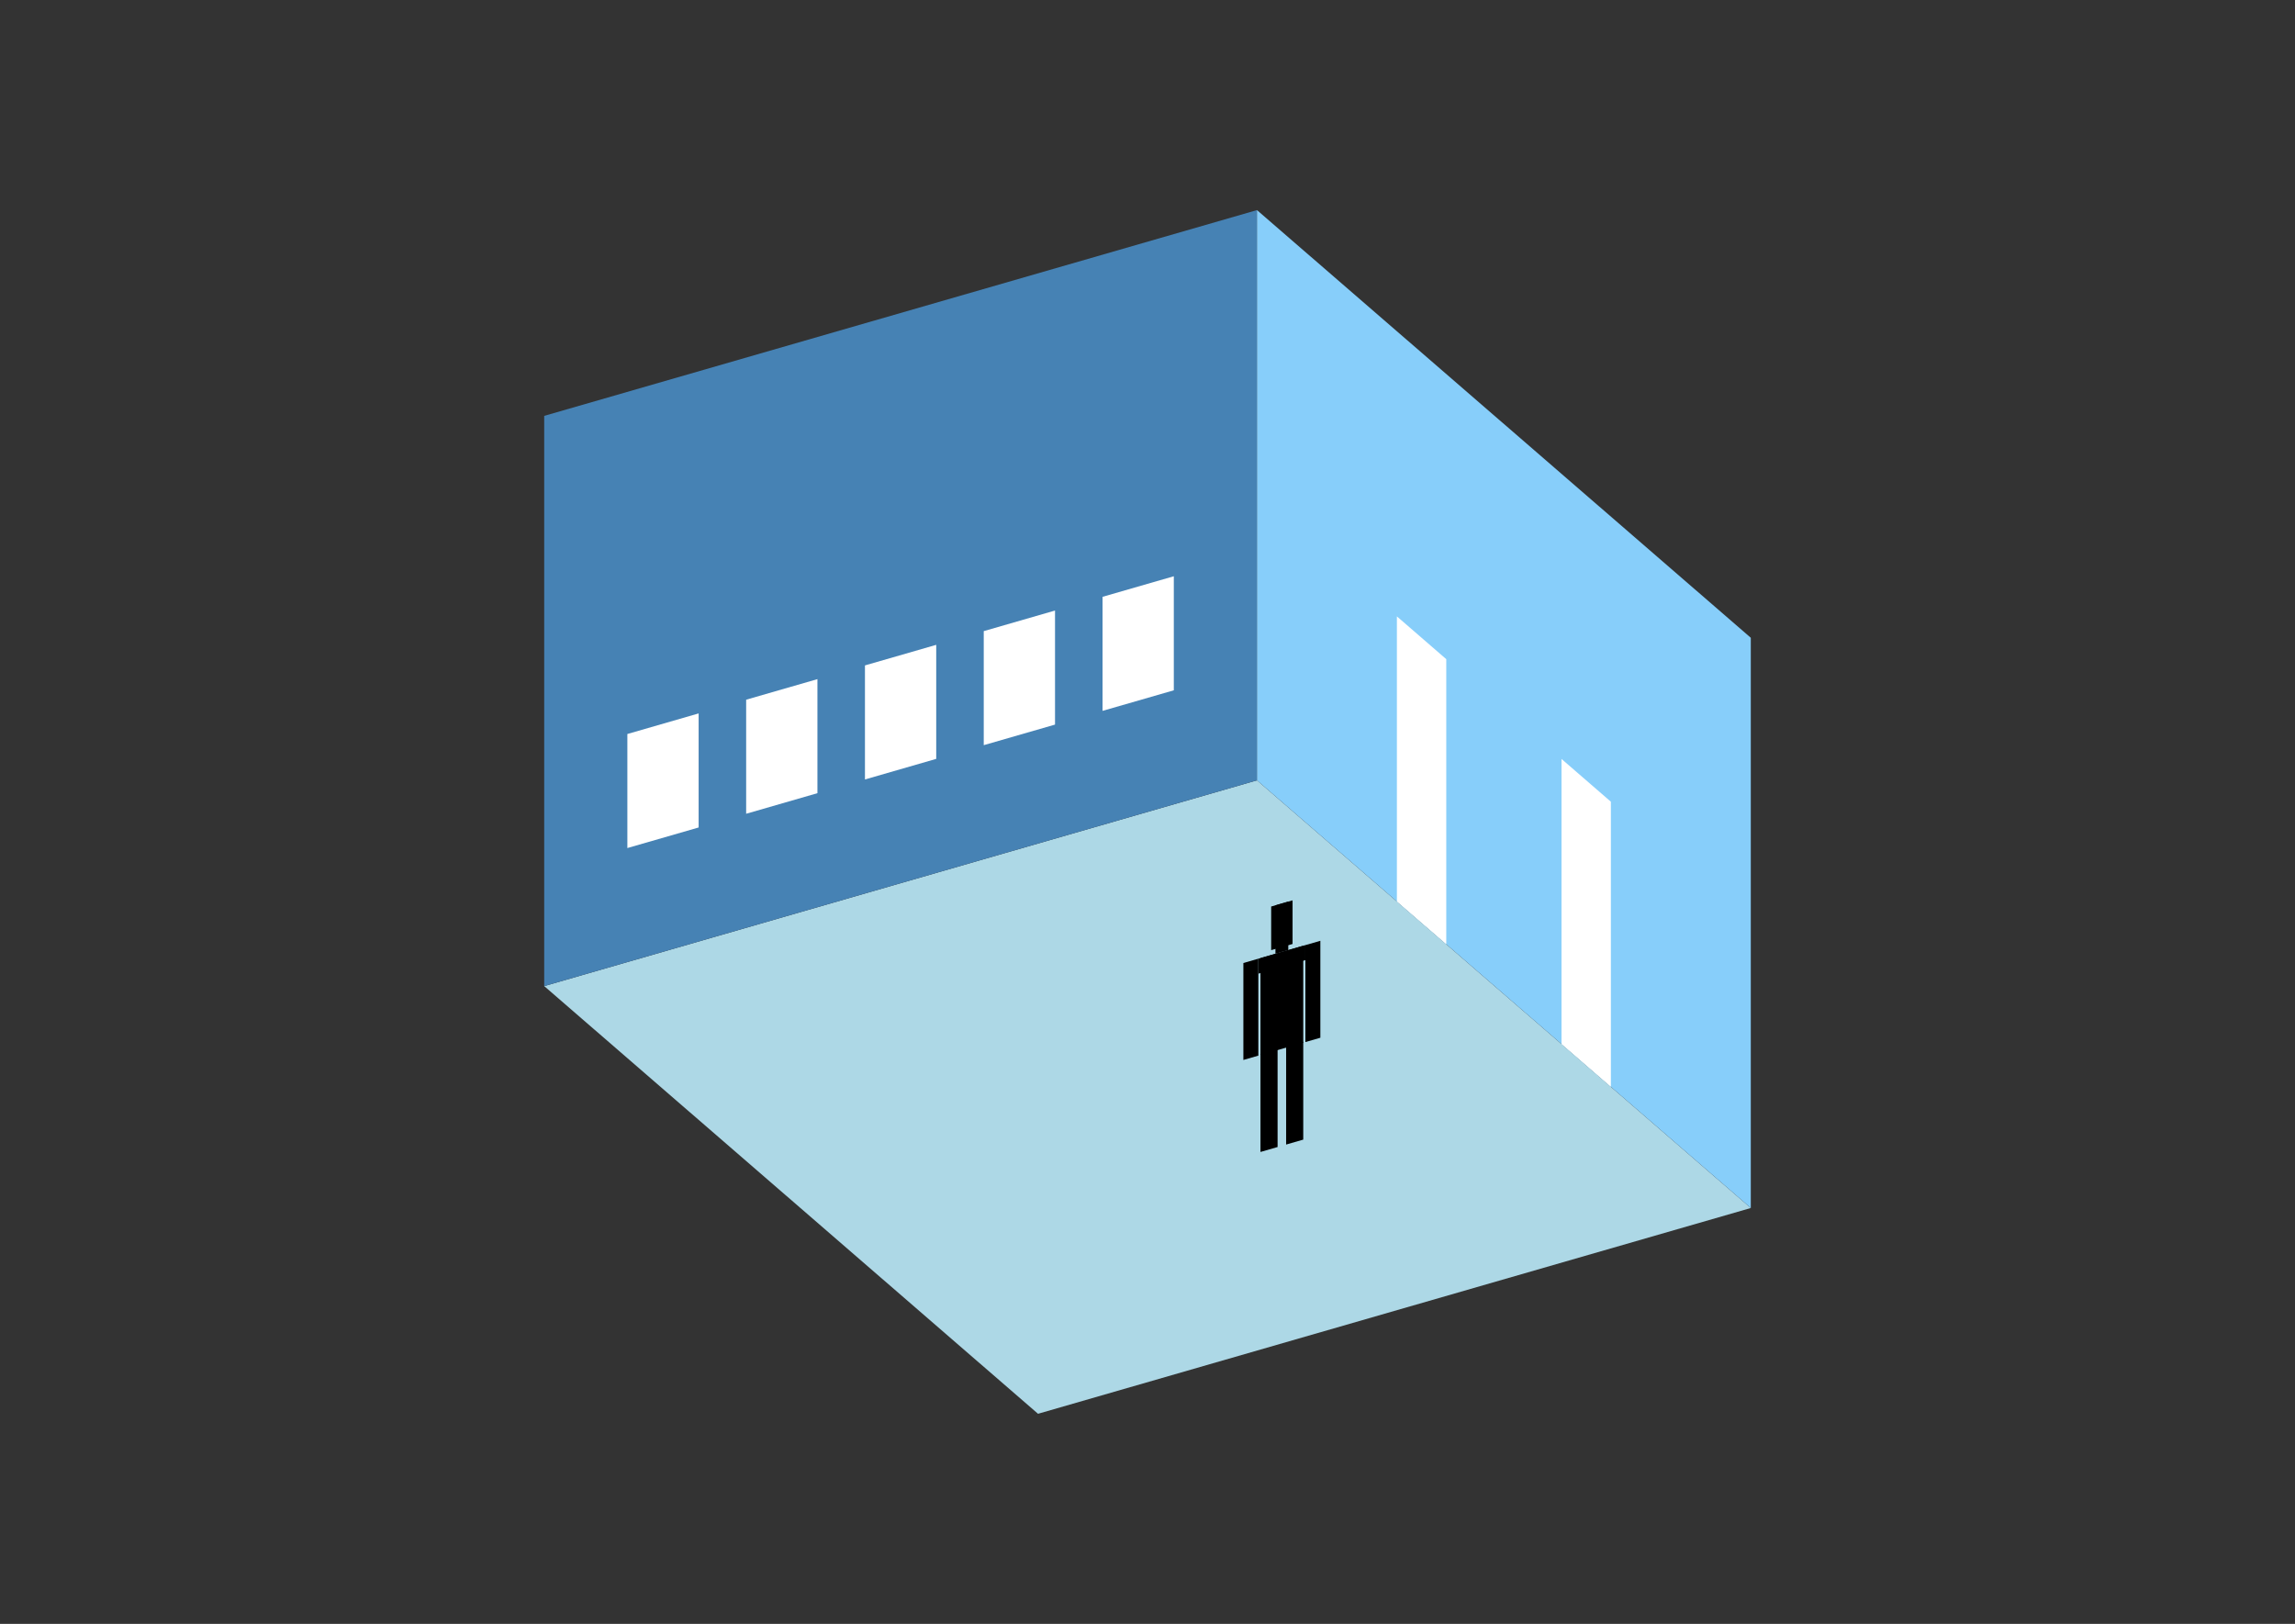 <?xml version="1.0" encoding="UTF-8"?>
<svg
  xmlns="http://www.w3.org/2000/svg"
  width="848"
  height="600"
  style="background-color:white"
>
  <rect width="100%" height="100%" fill="#333333" stroke="none"/>
  <polygon fill="lightblue" points="383.549,522.371 201.083,364.35 464.451,288.323 646.917,446.343" />
  <polygon fill="steelblue" points="201.083,364.35 201.083,153.657 464.451,77.629 464.451,288.323" />
  <polygon fill="lightskyblue" points="646.917,446.343 646.917,235.65 464.451,77.629 464.451,288.323" />
  <polygon fill="white" points="534.396,348.897 534.396,243.551 516.149,227.749 516.149,333.095" />
  <polygon fill="white" points="595.218,401.571 595.218,296.224 576.971,280.422 576.971,385.769" />
  <polygon fill="white" points="231.81,313.342 231.81,271.203 258.146,263.6 258.146,305.739" />
  <polygon fill="white" points="275.704,300.671 275.704,258.532 302.041,250.929 302.041,293.068" />
  <polygon fill="white" points="319.599,287.999 319.599,245.861 345.935,238.258 345.935,280.397" />
  <polygon fill="white" points="363.493,275.328 363.493,233.189 389.83,225.587 389.83,267.725" />
  <polygon fill="white" points="407.388,262.657 407.388,220.518 433.724,212.915 433.724,255.054" />
  <polygon fill="hsl(360.0,50.0%,50.66%)" points="465.746,425.632 465.746,389.456 472.067,387.631 472.067,423.808" />
  <polygon fill="hsl(360.0,50.0%,50.66%)" points="481.548,421.071 481.548,384.894 475.227,386.719 475.227,422.895" />
  <polygon fill="hsl(360.0,50.0%,50.66%)" points="459.425,391.639 459.425,355.821 464.956,354.224 464.956,390.042" />
  <polygon fill="hsl(360.0,50.0%,50.66%)" points="482.338,385.025 482.338,349.207 487.869,347.61 487.869,383.428" />
  <polygon fill="hsl(360.0,50.0%,50.66%)" points="464.956,359.755 464.956,354.224 482.338,349.207 482.338,354.737" />
  <polygon fill="hsl(360.0,50.0%,50.66%)" points="465.746,389.814 465.746,353.996 481.548,349.435 481.548,385.253" />
  <polygon fill="hsl(360.0,50.0%,50.66%)" points="469.696,351.065 469.696,334.947 477.597,332.666 477.597,348.784" />
  <polygon fill="hsl(360.0,50.0%,50.66%)" points="471.276,352.4 471.276,334.491 476.017,333.122 476.017,351.031" />
</svg>
